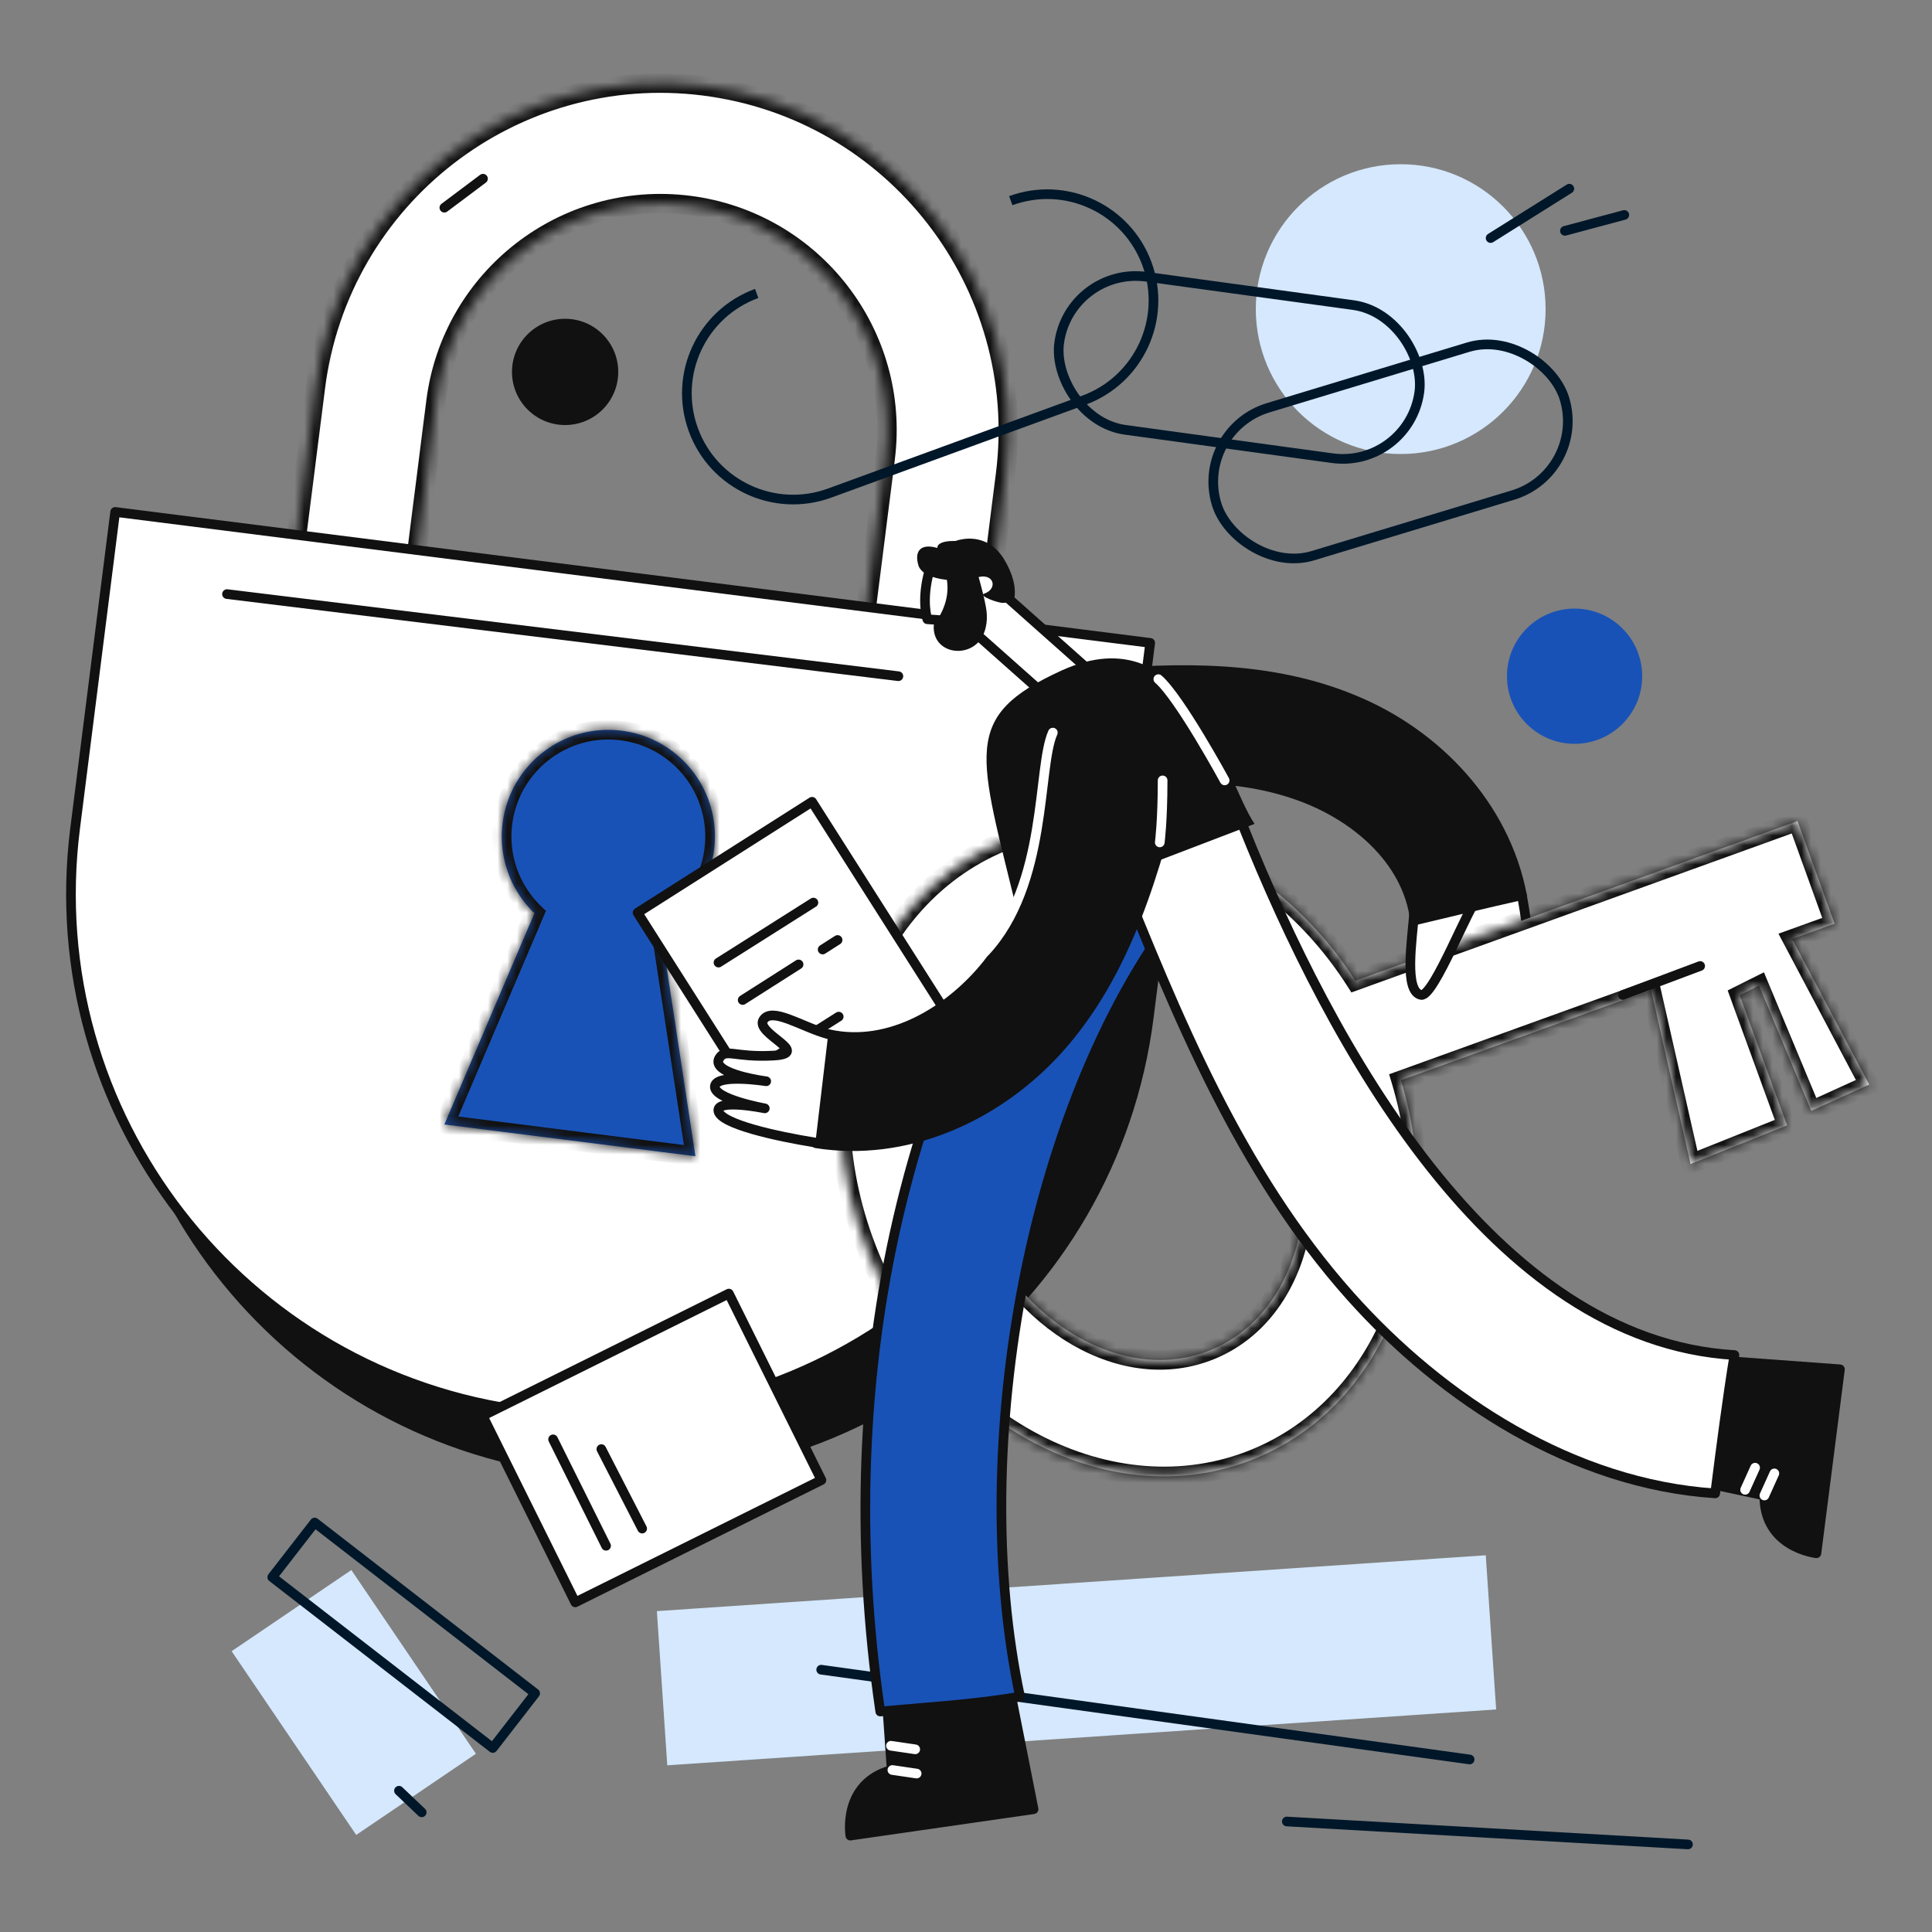 <svg xmlns="http://www.w3.org/2000/svg" width="200" height="200" fill="none"><rect width="100%" height="100%" fill="#808080" stroke="none"/><circle cx="145" cy="32" r="15" fill="#d5e8fd"/><circle cx="163" cy="70" r="7" fill="#1952b6"/><circle cx="58.5" cy="38.5" r="5.5" fill="#111111"/><path fill="#d5e8fd" d="m68 166.781 85.805-5.78 1.076 15.963-85.805 5.78z"/><path stroke="#001729" stroke-linecap="round" d="m85.01 172.847 67.126 9.293m-18.922 6.42 41.525 2.374"/><mask id="a" fill="#fff"><path d="m89.367 65.414 2.272-17.953c1.625-12.844-7.47-24.574-20.313-26.2-12.845-1.625-24.574 7.47-26.2 20.314l-2.272 17.953-12.459-1.576 2.26-17.858C35.151 20.37 53.165 6.402 72.89 8.898c19.725 2.497 33.692 20.51 31.196 40.235l-2.26 17.858-12.459-1.577Z"/></mask><path fill="#ffffff" stroke="#111111" stroke-width="2" d="m89.367 65.414 2.272-17.953c1.625-12.844-7.47-24.574-20.313-26.2-12.845-1.625-24.574 7.47-26.2 20.314l-2.272 17.953-12.459-1.576 2.26-17.858C35.151 20.37 53.165 6.402 72.89 8.898c19.725 2.497 33.692 20.51 31.196 40.235l-2.26 17.858-12.459-1.577Z" mask="url(#a)"/><path fill="#111111" stroke="#111111" stroke-linecap="round" stroke-linejoin="round" stroke-miterlimit="10" d="m15.922 58.994 107.145 13.558-4.143 32.739c-3.744 29.588-30.764 50.538-60.352 46.794v0C28.985 148.341 8.035 121.32 11.78 91.733l4.143-32.74Z"/><path fill="#ffffff" stroke="#111111" stroke-linecap="round" stroke-linejoin="round" stroke-miterlimit="10" d="m11.922 52.994 107.146 13.558-4.143 32.74c-3.744 29.587-30.765 50.537-60.352 46.793v0C24.985 142.341 4.035 115.32 7.779 85.733l4.143-32.74Z"/><mask id="b" fill="#fff"><path fill-rule="evenodd" d="M68.405 96.19a11.014 11.014 0 0 0 5.514-8.218c.765-6.043-3.514-11.563-9.558-12.328-6.044-.764-11.563 3.515-12.328 9.559a11.014 11.014 0 0 0 3.293 9.332L46 116.405l25.99 3.289-3.585-23.504Z" clip-rule="evenodd"/></mask><path fill="#1952b6" fill-rule="evenodd" d="M68.405 96.19a11.014 11.014 0 0 0 5.514-8.218c.765-6.043-3.514-11.563-9.558-12.328-6.044-.764-11.563 3.515-12.328 9.559a11.014 11.014 0 0 0 3.293 9.332L46 116.405l25.99 3.289-3.585-23.504Z" clip-rule="evenodd"/><path fill="#111111" d="m68.405 96.19-.493-.87-.6.34.105.681.988-.15Zm-13.079-1.655.92.392.27-.634-.496-.478-.694.72ZM46 116.405l-.92-.392-.52 1.218 1.314.166.126-.992Zm25.99 3.289-.126.992 1.314.166-.2-1.309-.988.151Zm.937-31.847a10.014 10.014 0 0 1-5.015 7.473l.986 1.74a12.014 12.014 0 0 0 6.014-8.962l-1.985-.251Zm-8.691-11.21c5.495.695 9.387 5.714 8.691 11.21l1.985.251c.834-6.592-3.834-12.611-10.425-13.446l-.251 1.984Zm-11.21 8.691c.695-5.495 5.714-9.387 11.21-8.692l.25-1.984c-6.591-.834-12.61 3.834-13.445 10.425l1.984.251Zm2.994 8.487a10.014 10.014 0 0 1-2.995-8.487l-1.984-.25a12.014 12.014 0 0 0 3.591 10.177l1.388-1.44Zm-9.1 22.982 9.326-21.87-1.84-.784-9.326 21.87 1.84.784Zm25.195 1.905-25.99-3.289-.25 1.984 25.99 3.289.25-1.984Zm-4.698-22.36L71 119.843l1.977-.301-3.584-23.503-1.977.301Z" mask="url(#b)"/><path fill="#ffffff" d="M146.555 95.252c-.221 3.247-.738 6.495.886 6.864 1.205.274 1.475-3.15 2.167-3.398.241-.086.533.212.933 1.184 1.55 3.764.369 4.945 2.14 5.166 1.845.221.591-5.388.591-5.388s1.033 5.167 2.288 4.798c1.254-.369.369-5.684.369-5.684s.812 5.093 1.919 4.429c1.107-.738.443-6.421-.296-10.555"/><path stroke="#111111" stroke-linecap="round" stroke-linejoin="round" stroke-miterlimit="10" d="M146.555 95.252c-.221 3.247-.738 6.495.886 6.864 1.205.274 1.475-3.15 2.167-3.398.241-.086.533.212.933 1.184 1.55 3.764.369 4.945 2.14 5.166 1.845.221.591-5.388.591-5.388s1.033 5.167 2.288 4.798c1.254-.369.369-5.684.369-5.684s.812 5.093 1.919 4.429c1.107-.738.443-6.421-.296-10.555"/><mask id="c" fill="#fff"><path fill-rule="evenodd" d="m186.084 85 3.835 10.621-4.39 1.585 7.971 15.065-6 2.729-5.408-12.973-2 1L185 116.5l-10 4-4.081-18.019-25.889 9.347c4.974 16.521-1.316 33.51-15.085 39.154-14.82 6.074-32.692-3.294-39.918-20.924-7.226-17.631-1.07-36.847 13.749-42.921 12.863-5.273 28.026 1.09 36.531 14.39L186.084 85Zm-53.161 27.475c4.685 11.431 1.291 23.644-7.58 27.28-8.871 3.637-19.86-2.682-24.545-14.112-4.686-11.43-1.292-23.644 7.579-27.28 8.871-3.636 19.861 2.682 24.546 14.112Z" clip-rule="evenodd"/></mask><path fill="#ffffff" fill-rule="evenodd" d="m186.084 85 3.835 10.621-4.39 1.585 7.971 15.065-6 2.729-5.408-12.973-2 1L185 116.5l-10 4-4.081-18.019-25.889 9.347c4.974 16.521-1.316 33.51-15.085 39.154-14.82 6.074-32.692-3.294-39.918-20.924-7.226-17.631-1.07-36.847 13.749-42.921 12.863-5.273 28.026 1.09 36.531 14.39L186.084 85Zm-53.161 27.475c4.685 11.431 1.291 23.644-7.58 27.28-8.871 3.637-19.86-2.682-24.545-14.112-4.686-11.43-1.292-23.644 7.579-27.28 8.871-3.636 19.861 2.682 24.546 14.112Z" clip-rule="evenodd"/><path fill="#111111" d="m189.919 95.621.339.94.941-.339-.34-.94-.94.34ZM186.084 85l.941-.34-.34-.94-.941.34.34.94Zm-.555 12.206-.34-.94-1.083.39.539 1.018.884-.468Zm7.971 15.065.414.91.967-.44-.497-.938-.884.468Zm-6 2.729-.923.385.397.953.94-.428-.414-.91Zm-5.408-12.973.923-.385-.412-.989-.958.479.447.895Zm-2 1-.447-.895-.798.399.305.838.94-.342ZM185 116.5l.372.929.9-.36-.332-.911-.94.342Zm-10 4-.975.221.259 1.143 1.088-.435-.372-.929Zm-4.081-18.019.975-.221-.25-1.104-1.064.384.339.941Zm-25.889 9.347-.339-.941-.892.322.274.907.957-.288Zm-15.085 39.154-.379-.926.379.926Zm-39.918-20.924-.925.379.925-.379Zm13.749-42.921-.379-.926.379.926Zm36.531 14.39-.843.539.431.673.752-.271-.34-.941Zm-14.964 38.228-.379-.925.379.925Zm7.58-27.28.925-.379-.925.379Zm-32.125 13.168-.926.379.926-.379Zm7.579-27.28-.379-.925.379.925Zm82.482-3.082-3.834-10.62-1.882.679 3.835 10.62 1.881-.678Zm-4.991 2.866 4.39-1.585-.679-1.881-4.39 1.585.679 1.88Zm8.516 13.656-7.972-15.065-1.767.936 7.971 15.064 1.768-.935Zm-6.47 4.107 6-2.729-.828-1.821-6 2.73.828 1.82Zm-6.745-13.499 5.408 12.974 1.846-.77-5.408-12.973-1.846.769Zm-.63 1.51 2-1-.894-1.789-2 1 .894 1.789Zm5.401 12.237-4.908-13.474-1.88.685 4.909 13.473 1.879-.684Zm-10.568 5.271 10-4-.743-1.857-10 4 .743 1.857Zm-5.428-18.727 4.081 18.019 1.951-.442-4.082-18.019-1.95.442Zm-24.574 10.066 25.889-9.347-.679-1.881-25.889 9.347.679 1.881Zm-15.046 39.139c14.375-5.892 20.742-23.499 15.664-40.368l-1.915.577c4.869 16.173-1.343 32.545-14.507 37.94l.758 1.851Zm-41.222-21.47c7.371 17.984 25.747 27.813 41.222 21.47l-.758-1.851c-14.165 5.806-31.532-3.101-38.614-20.377l-1.85.758Zm14.295-44.226c-15.475 6.343-21.667 26.242-14.295 44.226l1.85-.758c-7.081-17.277-.962-35.811 13.203-41.617l-.758-1.85Zm37.752 14.777c-8.691-13.593-24.326-20.28-37.752-14.777l.758 1.851c12.301-5.042 26.991.995 35.309 14.004l1.685-1.078Zm44.595-16.929-45.777 16.528.68 1.881 45.777-16.527-.68-1.882Zm-60.022 56.622c9.587-3.93 12.925-16.876 8.126-28.585l-1.851.759c4.571 11.151 1.122 22.632-7.033 25.975l.758 1.851Zm-25.85-14.659c4.8 11.71 16.264 18.588 25.85 14.659l-.758-1.851c-8.156 3.343-18.671-2.415-23.241-13.566l-1.85.758Zm8.126-28.584c-9.587 3.929-12.925 16.875-8.126 28.584l1.851-.758c-4.57-11.151-1.122-22.633 7.033-25.976l-.758-1.85Zm25.85 14.658c-4.799-11.709-16.263-18.588-25.85-14.658l.758 1.85c8.156-3.343 18.671 2.416 23.241 13.567l1.851-.759Z" mask="url(#c)"/><path fill="#ffffff" stroke="#111111" stroke-linecap="round" stroke-linejoin="round" stroke-miterlimit="10" d="M147.114 102.995c-1.784-.339-.949-5.627-.706-8.615L153 93c-.76.228-4.563 10.247-5.886 9.995Z"/><path fill="#111111" stroke="#111111" stroke-linecap="round" stroke-linejoin="round" stroke-miterlimit="10" d="M140.134 72.445c-8.709-3.616-18.156-3.395-27.382-2.583l.664 11.292c6.938-.738 14.171-1.18 20.74 1.108 5.831 1.992 11.514 6.568 12.326 12.99h.074c3.69-.886 7.38-1.772 10.997-2.584-1.772-9.226-8.783-16.68-17.419-20.223Z"/><path fill="#ffffff" stroke="#111111" stroke-linecap="round" stroke-linejoin="round" stroke-miterlimit="10" d="M97.105 64.179s1.476 2.51 3.985 1.476l7.898 7.012c1.181-1.181 2.362-2.362 3.469-3.543l-7.971-7.086c.221-1.107-.074-2.435-1.034-3.985-2.214-3.47-6.79-1.329-7.38 1.55-.665 2.804-.074 4.502-.074 4.502l1.107.074Z"/><path fill="#111111" d="M95.112 58.643c.738 1.624 4.65 1.624 5.904 1.181 1.845-.664 2.362 1.107.886 1.624-.738.221 1.55 1.033 1.993.96.221 0 .369-.074.516-.148.296-1.18-.369-2.288-1.033-4.133-.738-2.214-6.421-2.731-6.347-1.403-1.772-.516-2.436.37-1.92 1.92Z"/><path fill="#111111" d="M99.614 56.946c-.96-.517-2.436.59-1.919 1.919.664 1.624.443 3.321-.369 4.797-.37.222-.59.59-.664 1.108-.148 2.804 3.395 3.469 4.871 1.402.664-1.033.738-2.288.517-3.395-.296-1.624-.812-3.174-1.181-4.724-.148-.738-.665-1.107-1.255-1.107Z"/><path fill="#111111" stroke="#111111" stroke-linecap="round" stroke-linejoin="round" stroke-miterlimit="10" d="m176.447 140.717 14.023 1.033-2.435 19.043s-5.462-.591-5.388-5.979l-7.233-1.55 1.033-12.547Z"/><path stroke="#ffffff" stroke-linecap="round" stroke-linejoin="round" stroke-miterlimit="10" d="m182.647 154.814 1.034-2.288M180.654 154.224l1.033-2.288"/><path fill="#111111" stroke="#111111" stroke-linecap="round" stroke-linejoin="round" stroke-miterlimit="10" d="m104.264 173.487 2.731 13.802-18.969 2.731s-.885-5.388 4.281-6.79l-.517-7.381 12.474-2.362Z"/><path fill="#1952b6" stroke="#111111" stroke-linecap="round" stroke-linejoin="round" stroke-miterlimit="10" d="M105.592 175.627c-5.462-25.611.812-62.145 17.271-82.59 2.288-2.878 2.804-6.864 0-9.742-2.436-2.436-7.381-2.879-9.743 0-19.264 24.061-27.16 58.75-21.994 93.882 4.65-.442 9.964-.738 14.466-1.55Z"/><path fill="#ffffff" stroke="#111111" stroke-linecap="round" stroke-linejoin="round" stroke-miterlimit="10" d="M179.547 140.274c-25.094-1.476-41.775-32.106-50.779-54.543-1.402-3.47-4.576-5.831-8.488-4.798-3.247.886-6.2 5.02-4.797 8.488 6.347 15.795 12.842 31.885 24.282 44.727 9.669 10.85 23.176 19.485 37.789 20.445.591-4.65 1.255-9.817 1.993-14.319Z"/><path stroke="#ffffff" stroke-linecap="round" stroke-linejoin="round" stroke-miterlimit="10" d="m92.38 183.23 2.51.369M92.233 180.72l2.51.369"/><path fill="#111111" d="M109.874 69.42c-10.481 4.797-8.562 8.487-4.503 25.241l24.504-9.373c-3.1-4.502-6.716-21.921-20.001-15.869Z"/><path fill="#ffffff" stroke="#111111" stroke-linecap="round" stroke-linejoin="round" stroke-miterlimit="10" d="M84.063 83 66 94.482l14.056 22.112 18.063-11.483L84.063 83Z"/><path stroke="#111111" stroke-linecap="round" stroke-linejoin="round" stroke-miterlimit="10" d="m77 111.455 9.824-6.214M74.379 99.647l9.823-6.213"/><path fill="#ffffff" d="M85.16 98.294c.485-.313 1.061-.674 1.546-.987Z"/><path stroke="#111111" stroke-linecap="round" stroke-linejoin="round" stroke-miterlimit="10" d="M85.16 98.294c.485-.313 1.061-.674 1.546-.987"/><path fill="#ffffff" d="M76.881 103.52c1.937-1.251 3.851-2.432 5.788-3.684Z"/><path stroke="#111111" stroke-linecap="round" stroke-linejoin="round" stroke-miterlimit="10" d="M76.881 103.52c1.937-1.251 3.851-2.432 5.788-3.684"/><path fill="#111111" stroke="#111111" stroke-linecap="round" stroke-linejoin="round" stroke-miterlimit="10" d="M111.202 76.652c-1.919 7.897-3.838 16.68-9.005 23.175-3.838 4.798-10.112 8.636-16.385 7.234v.073c-.443 3.765-.886 7.529-1.329 11.219 9.3 1.476 18.6-2.657 24.947-9.595 7.307-8.045 10.259-18.82 12.769-29.154 1.697-7.085-9.3-10.111-10.997-2.952Z"/><path fill="#ffffff" d="M85.738 107.06c-2.73-.738-5.83-2.878-6.716-1.476-.886 1.403 5.093 3.469 1.033 3.691-4.06.221-4.945-.812-5.61.295-.885 1.624 4.872 2.362 4.872 2.362s-5.166-.812-5.314.516c-.148 1.329 5.166 2.288 5.166 2.288s-5.092-1.033-4.797.296c.295 1.328 5.905 2.583 10.038 3.247"/><path stroke="#111111" stroke-linecap="round" stroke-linejoin="round" stroke-miterlimit="10" d="M85.738 107.06c-2.73-.738-5.83-2.878-6.716-1.476-.886 1.403 5.093 3.469 1.033 3.691-4.06.221-4.945-.812-5.61.295-.885 1.624 4.872 2.362 4.872 2.362s-5.166-.812-5.314.516c-.148 1.329 5.166 2.288 5.166 2.288s-5.092-1.033-4.797.296c.295 1.328 5.905 2.583 10.038 3.247"/><path stroke="#ffffff" stroke-linecap="round" stroke-linejoin="round" stroke-miterlimit="10" d="M108.988 75.84C107.364 79.458 108.5 91.5 102 98.5M120.354 80.786c0 4.207-.295 6.42-.295 6.42M119.911 70.305c2.214 1.919 6.864 10.48 6.864 10.48"/><path stroke="#001729" d="M104.634 20.773c5.706-2.084 12.022.853 14.106 6.56 2.084 5.706-.853 12.021-6.559 14.105l-26.3 9.606c-5.707 2.084-12.023-.852-14.107-6.559-2.084-5.706.852-12.022 6.559-14.106"/><rect width="37.629" height="15.997" x="110.732" y="27.563" stroke="#001729" rx="7.998" transform="rotate(7.793 110.732 27.563)"/><rect width="37.629" height="15.997" x="123.623" y="44.532" stroke="#001729" rx="7.998" transform="rotate(-16.853 123.623 44.532)"/><path fill="#d5e8fd" d="m49.267 181.55-12.392 8.402-12.897-19.02 12.393-8.403z"/><path stroke="#001729" stroke-linecap="round" stroke-linejoin="round" stroke-miterlimit="10" d="m51.01 180.951 4.39-5.658-22.825-17.681-4.39 5.659 22.826 17.68ZM43.654 187.611l-2.352-2.236"/><path stroke="#111111" stroke-linecap="round" d="M23.5 61.5 93 70M46 21.5l4-3"/><path stroke="#001729" stroke-linecap="round" d="m162 23.897 6.147-1.647M154.308 24.644l8.147-5.112"/><path fill="#ffffff" stroke="#111111" stroke-linecap="round" stroke-linejoin="round" stroke-miterlimit="10" d="m75.449 133.911-25.482 12.657 9.585 19.308 25.482-12.657-9.585-19.308Z"/><path stroke="#111111" stroke-linecap="round" stroke-linejoin="round" stroke-miterlimit="10" d="m57.256 149 5.484 11.018M62.251 150.011l4.226 8.226"/><path stroke="#111111" stroke-linecap="round" d="m168 103 8-3"/></svg>
